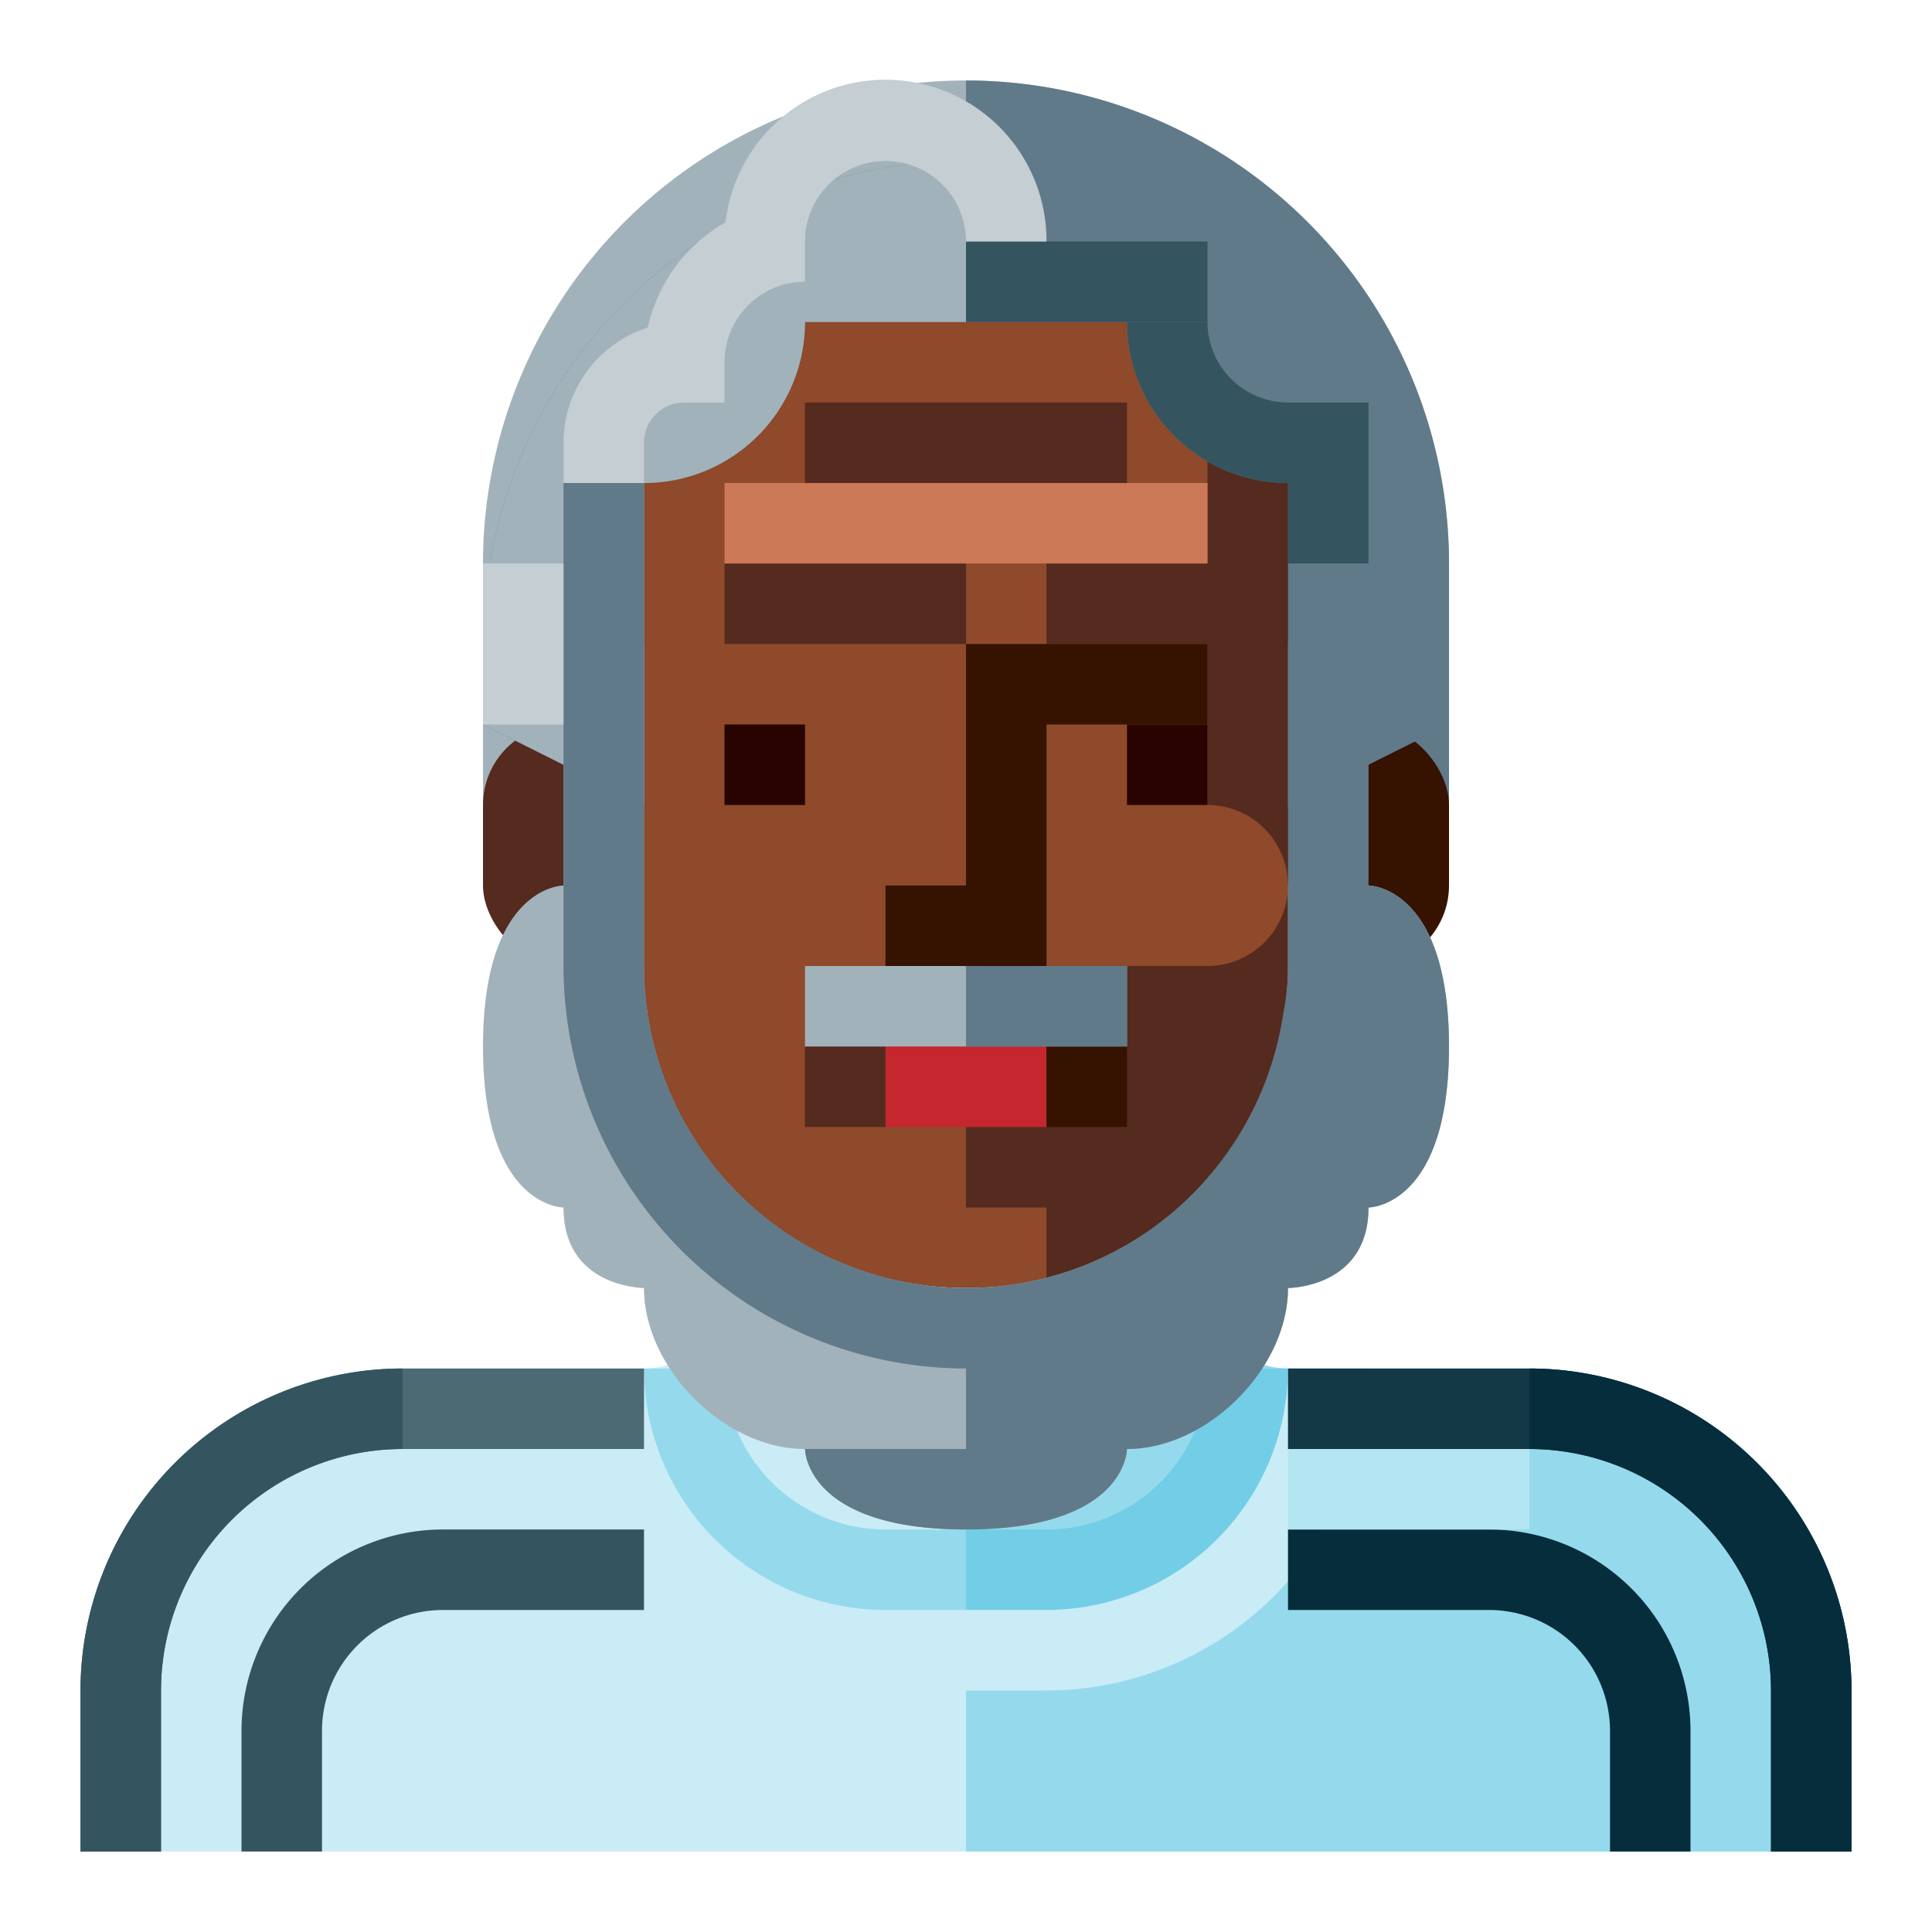 <svg xmlns="http://www.w3.org/2000/svg" viewBox="0 0 512 512"><g data-name="Afro Old Man"><path d="M341.333 213.333H384v-64a128 128 0 0 0-128-128 128 128 0 0 0-128 128v64h42.667V106.667A21.333 21.333 0 0 0 192 85.333h128a21.333 21.333 0 0 0 21.333 21.334z" style="fill:#a2b2ba"/><path d="M256 21.333v64h64a21.334 21.334 0 0 0 21.333 21.334v106.666H384v-64a128 128 0 0 0-128-128z" style="fill:#607a8a"/><rect x="341.333" y="192" width="42.667" height="64" rx="21.333" ry="21.333" style="fill:#361200"/><rect x="128" y="192" width="42.667" height="64" rx="21.333" ry="21.333" style="fill:#552a1f"/><path d="M192 277.333v64a21.333 21.333 0 0 1-21.333 21.334h-64A85.333 85.333 0 0 0 21.333 448v42.667h469.334V448a85.333 85.333 0 0 0-85.334-85.333h-64A21.333 21.333 0 0 1 320 341.333v-64z" style="fill:#caecf6"/><path d="M405.333 362.667h-64A21.334 21.334 0 0 1 320 341.333v-64h-64v213.334h234.667V448a85.333 85.333 0 0 0-85.334-85.333z" style="fill:#95daec"/><path d="M277.333 426.667H256v-21.334h21.333A42.709 42.709 0 0 0 320 362.667h21.333a64.07 64.07 0 0 1-64 64z" style="fill:#72cee6"/><path d="M277.333 448H256v-21.333h21.333a64.07 64.07 0 0 0 64-64h21.334A85.431 85.431 0 0 1 277.333 448z" style="fill:#caecf6"/><path d="M256 426.667h-21.333a64.07 64.07 0 0 1-64-64H192a42.709 42.709 0 0 0 42.667 42.666H256z" style="fill:#95daec"/><path d="M42.667 490.667H21.333V448a85.431 85.431 0 0 1 85.334-85.333h64V384h-64a64.07 64.07 0 0 0-64 64z" style="fill:#4c6a74"/><path d="M85.333 490.667H64v-32a53.396 53.396 0 0 1 53.333-53.334h53.334v21.334h-53.334a32.035 32.035 0 0 0-32 32z" style="fill:#345460"/><path d="M448 490.667h-21.333v-32a32.035 32.035 0 0 0-32-32h-53.334v-21.334h53.334A53.396 53.396 0 0 1 448 458.667z" style="fill:#062d3c"/><path d="M490.667 490.667h-21.334V448a64.07 64.07 0 0 0-64-64h-64v-21.333h64A85.431 85.431 0 0 1 490.667 448z" style="fill:#133846"/><rect x="149.333" y="64" width="213.333" height="277.333" rx="106.667" ry="106.667" style="fill:#8f492b"/><path d="M320 64.483v84.85h-42.667v21.334H320v42.666a21.333 21.333 0 0 1 21.333 21.334A21.333 21.333 0 0 1 320 256h-64v64h21.333v19.184a106.69 106.69 0 0 0 85.334-104.517v-85.334c0-34.784-16.901-65.379-42.667-84.85z" style="fill:#552a1f"/><path style="fill:#361200" d="M234.667 234.667V256h42.666v-64H320v-21.333h-64v64h-21.333z"/><path style="fill:#290300" d="M298.667 192H320v21.333h-21.333zM192 192h21.333v21.333H192z"/><path style="fill:#c6262d" d="M234.667 277.333h42.667v21.333h-42.667z"/><path style="fill:#552a1f" d="M192 149.333h64v21.333h-64zM213.333 106.667h85.333V128h-85.333z"/><path style="fill:#cb7956" d="M192 128h128v21.333H192z"/><path style="fill:#552a1f" d="M213.333 277.333h21.333v21.333h-21.333z"/><path style="fill:#361200" d="M277.333 277.333h21.333v21.333h-21.333z"/><path style="fill:#a2b2ba" d="M149.333 170.667h21.333v64h-21.333z"/><path transform="rotate(-180 352 202.667)" style="fill:#607a8a" d="M341.333 170.667h21.333v64h-21.333z"/><path d="M362.667 234.667s21.333 0 21.333 42.666S362.667 320 362.667 320c0 21.333-21.334 21.333-21.334 21.333C341.333 362.667 320 384 298.667 384c0 0 0 21.333-42.667 21.333S213.333 384 213.333 384c-21.333 0-42.666-21.333-42.666-42.667 0 0-21.334 0-21.334-21.333 0 0-21.333 0-21.333-42.667s21.333-42.666 21.333-42.666h21.334V256A85.333 85.333 0 0 0 256 341.333 85.333 85.333 0 0 0 341.333 256v-21.333z" style="fill:#a2b2ba"/><path style="fill:#a2b2ba" d="M213.333 256h85.333v21.333h-85.333z"/><path style="fill:#607a8a" d="M256 256h42.667v21.333H256zM341.333 213.333V128a42.667 42.667 0 0 1-42.666-42.667h-85.334A42.667 42.667 0 0 1 170.667 128v85.333L128 192v-21.333a128 128 0 0 1 128-128 128 128 0 0 1 128 128V192z"/><path d="M256 42.667v42.666h-42.667A42.667 42.667 0 0 1 170.667 128v85.333L128 192v-21.333a128 128 0 0 1 128-128z" style="fill:#a2b2ba"/><path d="M42.667 490.667H21.333V448a85.431 85.431 0 0 1 85.334-85.333V384a64.07 64.07 0 0 0-64 64z" style="fill:#345460"/><path d="M490.667 490.667h-21.334V448a64.07 64.07 0 0 0-64-64v-21.333A85.431 85.431 0 0 1 490.667 448z" style="fill:#062d3c"/><path style="fill:#b4e5f2" d="M341.333 384h64v21.333h-64z"/><path d="M362.667 234.667h-21.334V256a67.532 67.532 0 0 1-1.289 12.792c-6.213 41.01-41.297 72.541-84.044 72.541V384h-42.667s0 21.333 42.667 21.333S298.667 384 298.667 384c21.333 0 42.666-21.333 42.666-42.667 0 0 21.334 0 21.334-21.333 0 0 21.333 0 21.333-42.667s-21.333-42.666-21.333-42.666z" style="fill:#607a8a"/><path d="M256 362.667A106.792 106.792 0 0 1 149.333 256V128h21.334v128A85.431 85.431 0 0 0 256 341.333z" style="fill:#607a8a"/><path style="fill:#345460" d="M341.333 128h21.333v21.333h-21.333zM341.333 128a42.709 42.709 0 0 1-42.666-42.667H320a21.361 21.361 0 0 0 21.333 21.334zM341.333 106.667h21.333V128h-21.333z"/><path transform="rotate(-180 288 74.667)" style="fill:#345460" d="M256 64h64v21.333h-64z"/><path d="M277.333 64H256a21.333 21.333 0 0 0-42.667 0H192a42.667 42.667 0 1 1 85.333 0z" style="fill:#c4ced3"/><path d="M170.667 128h-21.334v-10.667a32.074 32.074 0 0 1 22.323-30.51 42.753 42.753 0 0 1 41.677-33.49v21.334A21.361 21.361 0 0 0 192 96v10.667h-10.667a10.674 10.674 0 0 0-10.666 10.666zM128 149.333h21.333V192H128z" style="fill:#c4ced3"/></g></svg>
